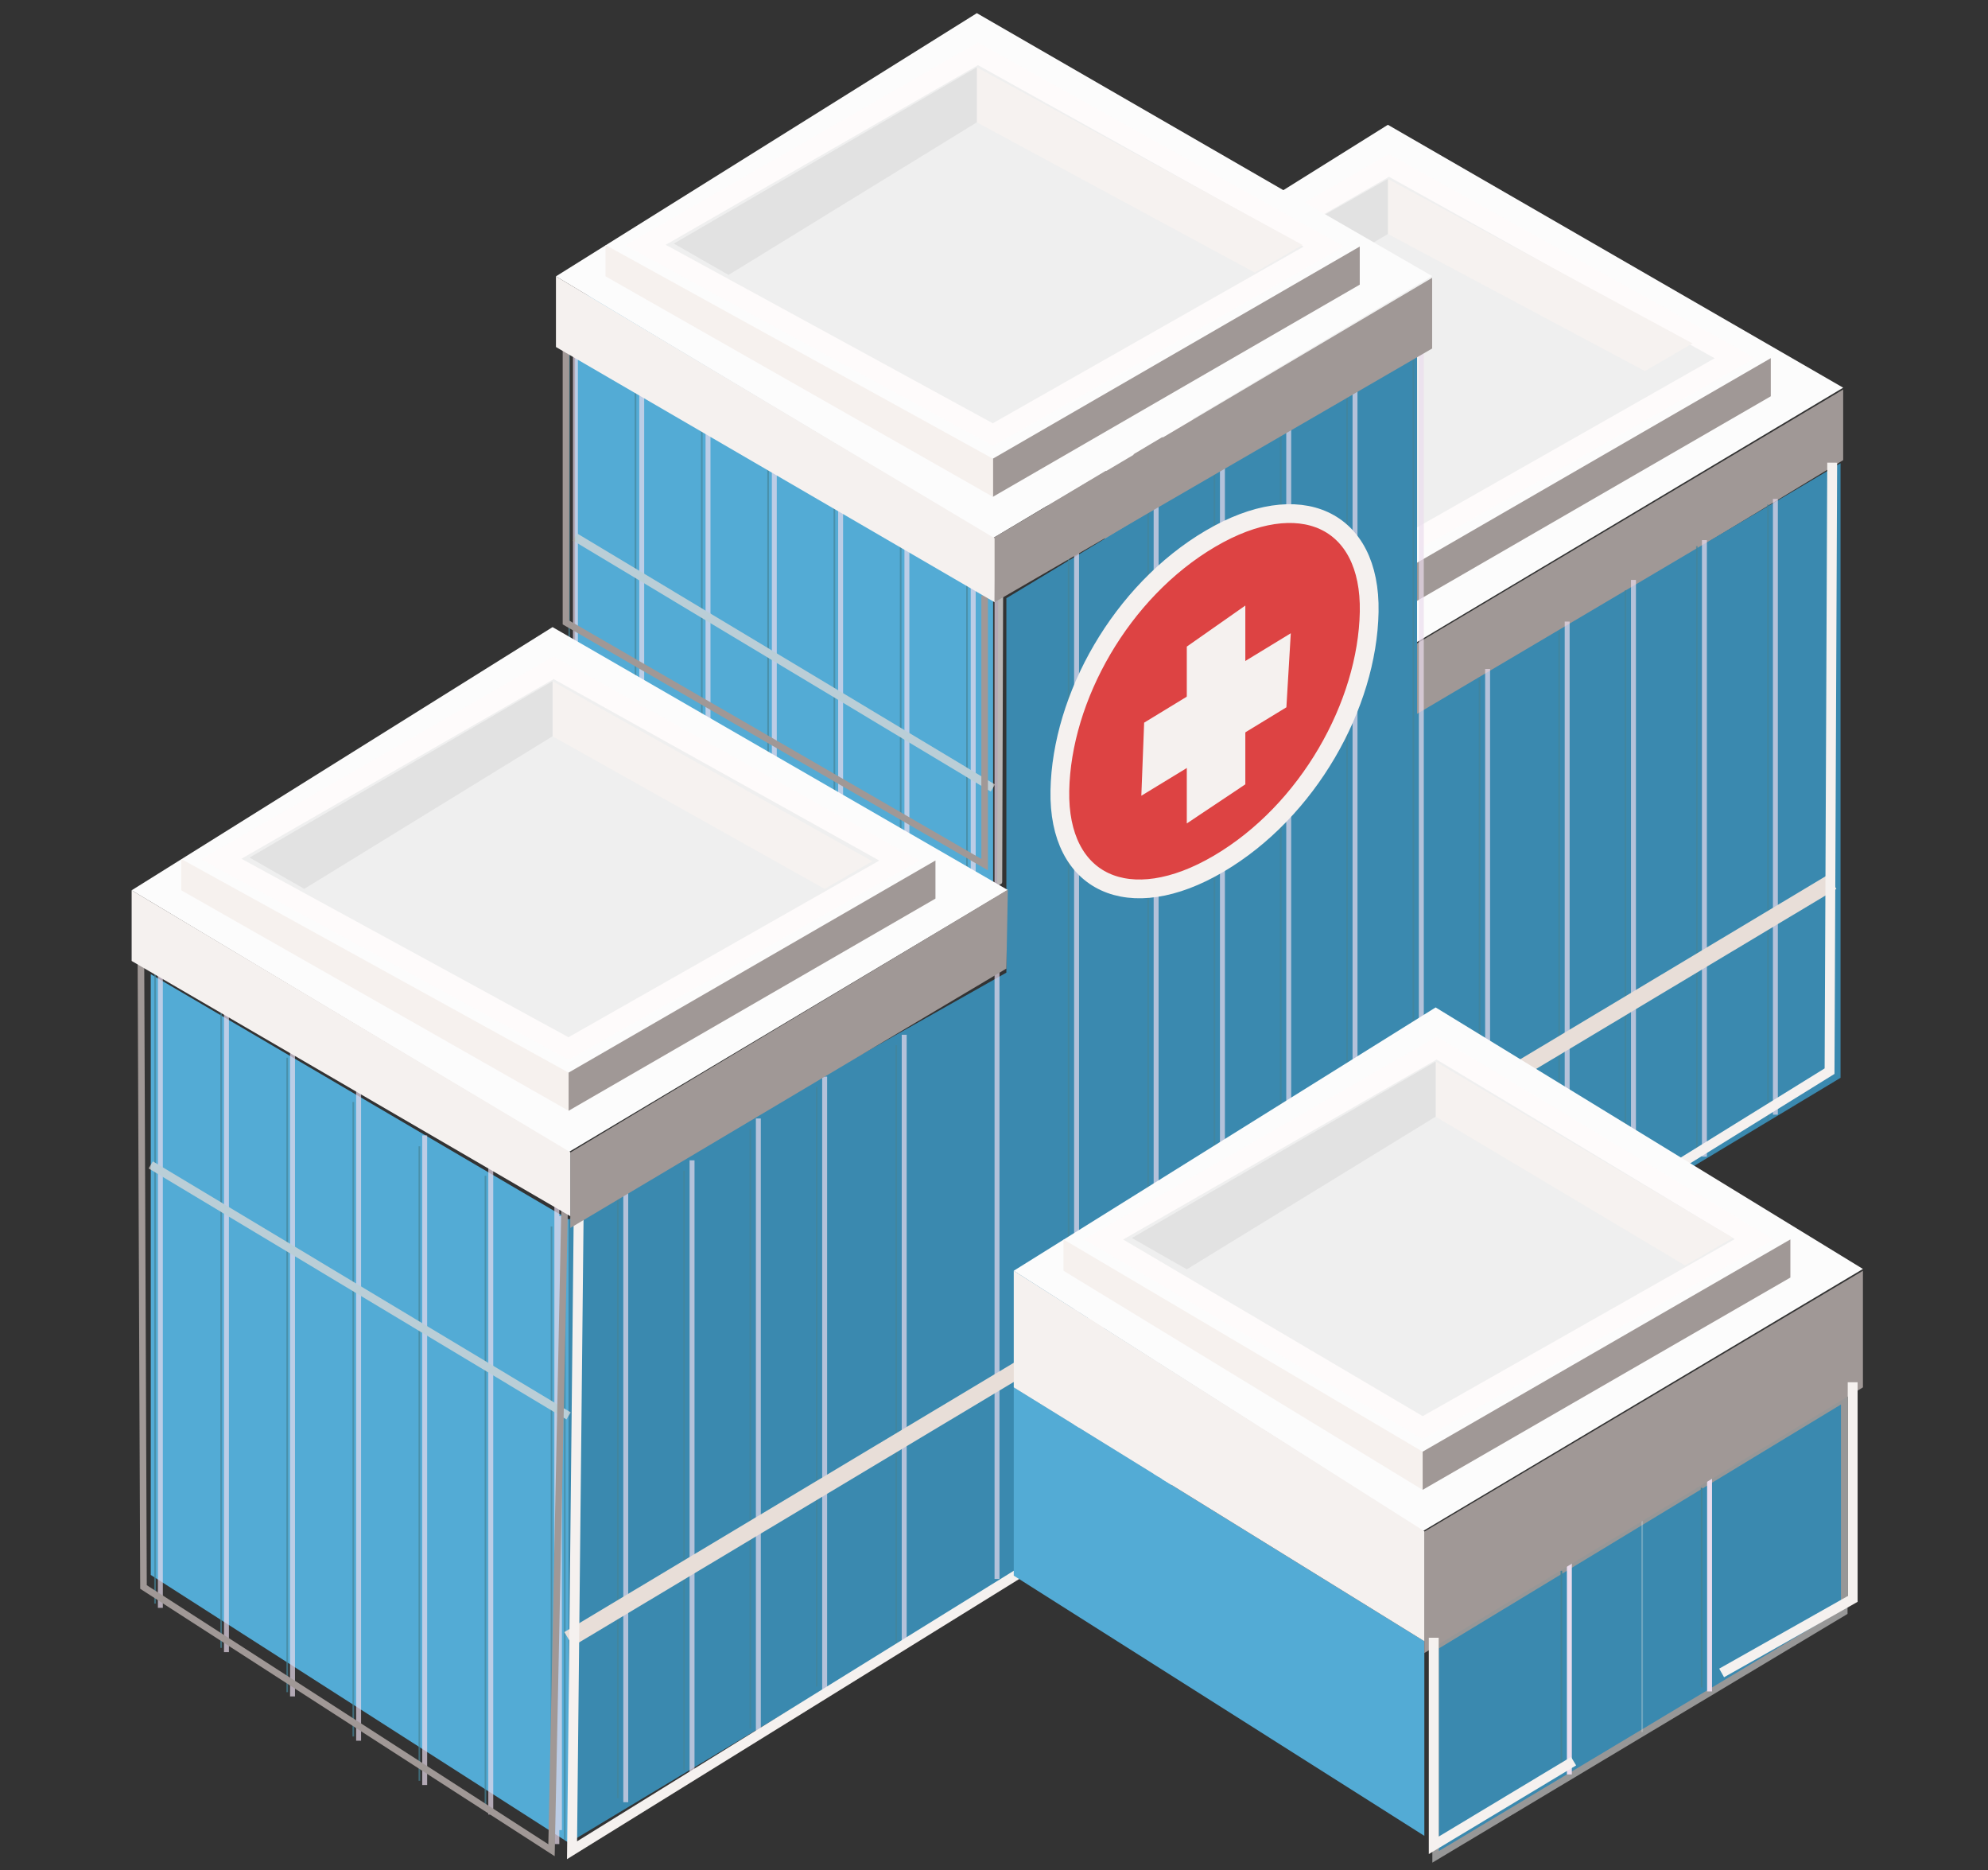 <?xml version="1.0" encoding="UTF-8"?>
<svg width="302px" height="284px" viewBox="0 0 302 284" version="1.1" xmlns="http://www.w3.org/2000/svg" xmlns:xlink="http://www.w3.org/1999/xlink">
    <rect x="0" y="0" width="302" height="284" fill="#333333" stroke="none"/>
    <title>hospital</title>
    <g id="hospital" stroke="none" stroke-width="1" fill="none" fill-rule="evenodd">
        <g id="Hospital" transform="translate(151.5, 142) scale(-1, 1) translate(-151.5, -142) translate(20, 2)">
            <g id="Building" transform="translate(3, 0)">
                <g id="Roof" transform="translate(0, 16.953)">
                    <polygon id="Path-41" fill="#FCFCFC" points="69.165 0 0 39.927 66.728 79.736 133.103 39.968"></polygon>
                    <polygon id="Path-40" fill="#A09896" points="10.996 35.443 10.996 41.231 66.728 73.453 66.728 67.658"></polygon>
                    <polygon id="Path-38" fill="#A09896" points="66.728 67.658 66.728 73.453 125.567 39.968 125.567 35.213"></polygon>
                    <polygon id="Rectangle" stroke="#FEFBFB" stroke-width="3" fill="#EFEFEF" points="69.005 6.171 119.493 35.213 66.728 64 16.466 35.443"></polygon>
                    <polygon id="Path-39" fill="#F6F2F0" points="69.165 8.222 69.165 16.58 30.121 37.399 22.883 33.2"></polygon>
                    <polygon id="Path-39-Copy" fill="#E2E2E2" transform="translate(91.187, 23.095) scale(-1, 1) translate(-91.187, -23.095) " points="113.209 8.222 113.209 16.58 77.476 37.968 69.165 33.213"></polygon>
                    <polygon id="Path-42" fill="#A09896" points="0 40.198 0 50.93 66.47 91.251 66.47 79.799"></polygon>
                    <polygon id="Path-42-Copy" fill="#A09896" transform="translate(99.787, 64.713) scale(-1, 1) translate(-99.787, -64.713) " points="66.47 39.968 66.47 50.7 133.103 89.459 133.103 79.736"></polygon>
                </g>
                <g id="Windows" transform="translate(0.401, 42.113)">
                    <polygon id="Rectangle" fill="#3A89AF" points="0 26.242 64.331 64.299 64.331 9.058 126.72 46.737 126.72 103.603 193.19 141.092 193.19 235.757 0 119.577"></polygon>
                    <polygon id="Rectangle-Copy-43" fill="#53ABD5" points="256.697 103.838 193.19 141.092 193.19 235.757 256.697 195.076"></polygon>
                    <polygon id="Rectangle-Copy-45" fill="#53ABD5" points="192.242 0 128.735 24.537 128.735 91.693 192.242 60.092"></polygon>
                    <g id="Window-Decoration" opacity="0.69" transform="translate(8.891, 5.518)">
                        <g id="Front-Supports">
                            <line x1="1.007" y1="26.143" x2="1.007" y2="119.655" id="Line-23" stroke="#EBDCED" stroke-width="0.75"></line>
                            <line x1="2.136" y1="26.994" x2="2.136" y2="120.531" id="Line-23-Copy" stroke="#448498" stroke-width="0.25"></line>
                            <line x1="12.931" y1="33.321" x2="12.931" y2="126.038" id="Line-23-Copy-2" stroke="#448498" stroke-width="0.25"></line>
                            <line x1="11.787" y1="32.397" x2="11.787" y2="126.038" id="Line-23-Copy-3" stroke="#EBDCED" stroke-width="0.75"></line>
                            <line x1="22.566" y1="38.444" x2="22.566" y2="132.951" id="Line-23-Copy-5" stroke="#EBDCED" stroke-width="0.75"></line>
                            <line x1="32.637" y1="44.769" x2="32.637" y2="141.427" id="Line-23-Copy-6" stroke="#EBDCED" stroke-width="0.75"></line>
                            <line x1="44.723" y1="51.961" x2="44.723" y2="145.666" id="Line-23-Copy-8" stroke="#EBDCED" stroke-width="0.75"></line>
                            <line x1="54.794" y1="0" x2="54.794" y2="152.023" id="Line-23-Copy-10" stroke="#EBDCED" stroke-width="0.75"></line>
                            <line x1="64.865" y1="6.357" x2="64.865" y2="158.38" id="Line-23-Copy-12" stroke="#EBDCED" stroke-width="0.75"></line>
                            <line x1="74.936" y1="12.715" x2="74.936" y2="164.738" id="Line-23-Copy-14" stroke="#EBDCED" stroke-width="0.75"></line>
                            <line x1="85.007" y1="19.072" x2="85.007" y2="171.095" id="Line-23-Copy-16" stroke="#EBDCED" stroke-width="0.75"></line>
                            <line x1="95.079" y1="25.43" x2="95.079" y2="177.453" id="Line-23-Copy-18" stroke="#EBDCED" stroke-width="0.75"></line>
                            <line x1="107.164" y1="29.668" x2="107.164" y2="181.691" id="Line-23-Copy-20" stroke="#EBDCED" stroke-width="0.75"></line>
                            <line x1="119.249" y1="38.145" x2="119.249" y2="190.168" id="Line-23-Copy-22" stroke="#EBDCED" stroke-width="0.75"></line>
                            <line x1="133.349" y1="107.521" x2="133.349" y2="200.763" id="Line-23-Copy-26" stroke="#EBDCED" stroke-width="0.75"></line>
                            <line x1="145.434" y1="113.878" x2="145.434" y2="207.121" id="Line-23-Copy-28" stroke="#EBDCED" stroke-width="0.75"></line>
                            <line x1="155.506" y1="120.236" x2="155.506" y2="213.478" id="Line-23-Copy-30" stroke="#EBDCED" stroke-width="0.75"></line>
                            <line x1="165.577" y1="126.593" x2="165.577" y2="219.836" id="Line-23-Copy-32" stroke="#EBDCED" stroke-width="0.75"></line>
                            <line x1="175.648" y1="130.832" x2="175.648" y2="224.074" id="Line-23-Copy-34" stroke="#EBDCED" stroke-width="0.75"></line>
                            <line x1="185.719" y1="135.07" x2="185.719" y2="228.312" id="Line-23-Copy-36" stroke="#EBDCED" stroke-width="0.75"></line>
                            <line x1="23.775" y1="40.008" x2="23.775" y2="132.342" id="Line-23-Copy-4" stroke="#448498" stroke-width="0.25"></line>
                            <line x1="33.847" y1="46.333" x2="33.847" y2="140.818" id="Line-23-Copy-7" stroke="#448498" stroke-width="0.25"></line>
                            <line x1="45.932" y1="53.524" x2="45.932" y2="145.056" id="Line-23-Copy-9" stroke="#448498" stroke-width="0.25"></line>
                            <line x1="56.003" y1="1.564" x2="56.003" y2="151.414" id="Line-23-Copy-11" stroke="#448498" stroke-width="0.25"></line>
                            <line x1="66.074" y1="7.921" x2="66.074" y2="157.771" id="Line-23-Copy-13" stroke="#448498" stroke-width="0.25"></line>
                            <line x1="76.145" y1="14.279" x2="76.145" y2="164.129" id="Line-23-Copy-15" stroke="#448498" stroke-width="0.25"></line>
                            <line x1="86.217" y1="20.636" x2="86.217" y2="170.486" id="Line-23-Copy-17" stroke="#448498" stroke-width="0.25"></line>
                            <line x1="96.288" y1="26.994" x2="96.288" y2="176.844" id="Line-23-Copy-19" stroke="#448498" stroke-width="0.25"></line>
                            <line x1="108.373" y1="31.232" x2="108.373" y2="181.082" id="Line-23-Copy-21" stroke="#448498" stroke-width="0.25"></line>
                            <line x1="134.558" y1="109.085" x2="134.558" y2="200.154" id="Line-23-Copy-27" stroke="#448498" stroke-width="0.25"></line>
                            <line x1="146.643" y1="115.442" x2="146.643" y2="206.512" id="Line-23-Copy-29" stroke="#448498" stroke-width="0.25"></line>
                            <line x1="156.715" y1="121.8" x2="156.715" y2="212.869" id="Line-23-Copy-31" stroke="#448498" stroke-width="0.25"></line>
                            <line x1="166.786" y1="128.157" x2="166.786" y2="219.226" id="Line-23-Copy-33" stroke="#448498" stroke-width="0.25"></line>
                            <line x1="176.857" y1="132.396" x2="176.857" y2="223.465" id="Line-23-Copy-35" stroke="#448498" stroke-width="0.25"></line>
                            <line x1="186.928" y1="136.634" x2="186.928" y2="227.703" id="Line-23-Copy-37" stroke="#448498" stroke-width="0.25"></line>
                        </g>
                        <g id="Side-bottom-supports" transform="translate(183.907, 95.893)">
                            <line x1="62.439" y1="2.84217094e-14" x2="62.439" y2="98.662" id="Line-23-Copy-24" stroke="#EBDCED" stroke-width="0.75" transform="translate(62.439, 49.331) scale(-1, 1) translate(-62.439, -49.331) "></line>
                            <line x1="52.401" y1="6.727" x2="52.401" y2="105.389" id="Line-23-Copy-26" stroke="#EBDCED" stroke-width="0.75" transform="translate(52.401, 56.058) scale(-1, 1) translate(-52.401, -56.058) "></line>
                            <line x1="42.362" y1="13.454" x2="42.362" y2="112.116" id="Line-23-Copy-28" stroke="#EBDCED" stroke-width="0.75" transform="translate(42.362, 62.785) scale(-1, 1) translate(-42.362, -62.785) "></line>
                            <line x1="32.324" y1="20.181" x2="32.324" y2="118.842" id="Line-23-Copy-30" stroke="#EBDCED" stroke-width="0.75" transform="translate(32.324, 69.512) scale(-1, 1) translate(-32.324, -69.512) "></line>
                            <line x1="22.286" y1="26.908" x2="22.286" y2="125.569" id="Line-23-Copy-32" stroke="#EBDCED" stroke-width="0.75" transform="translate(22.286, 76.239) scale(-1, 1) translate(-22.286, -76.239) "></line>
                            <line x1="12.247" y1="31.392" x2="12.247" y2="130.054" id="Line-23-Copy-34" stroke="#EBDCED" stroke-width="0.75" transform="translate(12.247, 80.723) scale(-1, 1) translate(-12.247, -80.723) "></line>
                            <line x1="2.209" y1="35.877" x2="2.209" y2="134.539" id="Line-23-Copy-36" stroke="#EBDCED" stroke-width="0.75" transform="translate(2.209, 85.208) scale(-1, 1) translate(-2.209, -85.208) "></line>
                            <line x1="63.248" y1="1.655" x2="63.248" y2="98.017" id="Line-23-Copy-25" stroke="#448498" stroke-width="0.25" transform="translate(63.248, 49.836) scale(-1, 1) translate(-63.248, -49.836) "></line>
                            <line x1="53.21" y1="8.382" x2="53.21" y2="104.744" id="Line-23-Copy-27" stroke="#448498" stroke-width="0.25" transform="translate(53.21, 56.563) scale(-1, 1) translate(-53.21, -56.563) "></line>
                            <line x1="43.172" y1="15.109" x2="43.172" y2="111.471" id="Line-23-Copy-29" stroke="#448498" stroke-width="0.25" transform="translate(43.172, 63.29) scale(-1, 1) translate(-43.172, -63.29) "></line>
                            <line x1="33.133" y1="21.836" x2="33.133" y2="118.198" id="Line-23-Copy-31" stroke="#448498" stroke-width="0.25" transform="translate(33.133, 70.017) scale(-1, 1) translate(-33.133, -70.017) "></line>
                            <line x1="23.095" y1="28.563" x2="23.095" y2="124.925" id="Line-23-Copy-33" stroke="#448498" stroke-width="0.25" transform="translate(23.095, 76.744) scale(-1, 1) translate(-23.095, -76.744) "></line>
                            <line x1="13.056" y1="33.047" x2="13.056" y2="129.409" id="Line-23-Copy-35" stroke="#448498" stroke-width="0.25" transform="translate(13.056, 81.228) scale(-1, 1) translate(-13.056, -81.228) "></line>
                            <line x1="1.004" y1="37.532" x2="1.004" y2="133.894" id="Line-23-Copy-37" stroke="#448498" stroke-width="0.25" transform="translate(1.004, 85.713) scale(-1, 1) translate(-1.004, -85.713) "></line>
                        </g>
                        <g id="Side-top-supports" transform="translate(121.859, 2.068)">
                            <line x1="61.434" y1="0" x2="61.434" y2="55.098" id="Line-23-Copy-24" stroke="#EBDCED" stroke-width="0.75" transform="translate(61.434, 27.549) scale(-1, 1) translate(-61.434, -27.549) "></line>
                            <line x1="51.363" y1="4.238" x2="51.363" y2="59.336" id="Line-23-Copy-26" stroke="#EBDCED" stroke-width="0.75" transform="translate(51.363, 31.787) scale(-1, 1) translate(-51.363, -31.787) "></line>
                            <line x1="41.292" y1="8.477" x2="41.292" y2="63.574" id="Line-23-Copy-28" stroke="#EBDCED" stroke-width="0.75" transform="translate(41.292, 36.025) scale(-1, 1) translate(-41.292, -36.025) "></line>
                            <line x1="31.221" y1="12.715" x2="31.221" y2="67.813" id="Line-23-Copy-30" stroke="#EBDCED" stroke-width="0.75" transform="translate(31.221, 40.264) scale(-1, 1) translate(-31.221, -40.264) "></line>
                            <line x1="21.149" y1="16.953" x2="21.149" y2="72.051" id="Line-23-Copy-32" stroke="#EBDCED" stroke-width="0.75" transform="translate(21.149, 44.502) scale(-1, 1) translate(-21.149, -44.502) "></line>
                            <line x1="11.078" y1="23.311" x2="11.078" y2="78.408" id="Line-23-Copy-34" stroke="#EBDCED" stroke-width="0.75" transform="translate(11.078, 50.859) scale(-1, 1) translate(-11.078, -50.859) "></line>
                            <line x1="1.007" y1="29.668" x2="1.007" y2="84.766" id="Line-23-Copy-36" stroke="#EBDCED" stroke-width="0.75" transform="translate(1.007, 57.217) scale(-1, 1) translate(-1.007, -57.217) "></line>
                            <line x1="62.38" y1="0" x2="62.38" y2="55.098" id="Line-23-Copy-25" stroke="#448498" stroke-width="0.25" transform="translate(62.38, 27.549) scale(-1, 1) translate(-62.38, -27.549) "></line>
                            <line x1="52.309" y1="4.238" x2="52.309" y2="59.336" id="Line-23-Copy-27" stroke="#448498" stroke-width="0.25" transform="translate(52.309, 31.787) scale(-1, 1) translate(-52.309, -31.787) "></line>
                            <line x1="42.238" y1="8.477" x2="42.238" y2="63.574" id="Line-23-Copy-29" stroke="#448498" stroke-width="0.25" transform="translate(42.238, 36.025) scale(-1, 1) translate(-42.238, -36.025) "></line>
                            <line x1="32.166" y1="12.715" x2="32.166" y2="67.813" id="Line-23-Copy-31" stroke="#448498" stroke-width="0.25" transform="translate(32.166, 40.264) scale(-1, 1) translate(-32.166, -40.264) "></line>
                            <line x1="22.095" y1="16.953" x2="22.095" y2="72.051" id="Line-23-Copy-33" stroke="#448498" stroke-width="0.25" transform="translate(22.095, 44.502) scale(-1, 1) translate(-22.095, -44.502) "></line>
                            <line x1="12.024" y1="23.311" x2="12.024" y2="78.408" id="Line-23-Copy-35" stroke="#448498" stroke-width="0.25" transform="translate(12.024, 50.859) scale(-1, 1) translate(-12.024, -50.859) "></line>
                            <line x1="1.953" y1="29.668" x2="1.953" y2="84.766" id="Line-23-Copy-37" stroke="#448498" stroke-width="0.25" transform="translate(1.953, 57.217) scale(-1, 1) translate(-1.953, -57.217) "></line>
                        </g>
                        <line x1="247.806" y1="127.285" x2="184.333" y2="165.404" id="Path-44" stroke="#E8DED8" stroke-width="1.25"></line>
                        <line x1="183.351" y1="31.924" x2="119.877" y2="70.043" id="Path-44-Copy-2" stroke="#E8DED8" stroke-width="1.25"></line>
                        <line x1="118.694" y1="39.308" x2="118.837" y2="84.306" id="Path-46" stroke="#F5F1EF" stroke-width="0.75" stroke-linecap="round"></line>
                    </g>
                    <g id="Ledges" transform="translate(1.268, 5.671)">
                        <line x1="191.956" y1="199.157" x2="0" y2="84.152" id="Path-44-Copy" stroke="#E8DED8" stroke-width="2.5"></line>
                        <polyline id="Path-45" stroke="#F5F1EF" stroke-width="1.5" points="-6.84016835e-13 20.483 0.401 112.896 191.432 231.215 190.428 134.917"></polyline>
                        <polyline id="Path-45-Copy" stroke="#A09896" transform="translate(224.734, 162.382) scale(-1, 1) translate(-224.734, -162.382) " points="192.534 93.548 192.935 191.233 254.917 231.215 256.935 132.242"></polyline>
                        <polyline id="Path-45-Copy-2" stroke="#A09896" transform="translate(160.551, 40.766) scale(-1, 1) translate(-160.551, -40.766) " points="128.752 0 128.752 44.758 192.35 81.531 192.35 40.652"></polyline>
                    </g>
                </g>
                <g id="Roof" transform="translate(126.897, 93.242)">
                    <polygon id="Path-41" fill="#FCFCFC" points="69.165 0 0 39.927 66.728 79.736 133.103 39.968"></polygon>
                    <polygon id="Path-40" fill="#A09896" points="10.996 35.443 10.996 41.231 66.728 73.453 66.728 67.658"></polygon>
                    <polygon id="Path-38" fill="#F6F1EE" points="66.728 67.658 66.728 73.453 125.567 39.968 125.567 35.213"></polygon>
                    <polygon id="Rectangle" stroke="#FEFBFB" stroke-width="3" fill="#EFEFEF" points="69.005 6.171 119.493 35.213 66.728 64 16.466 35.443"></polygon>
                    <polygon id="Path-39" fill="#F6F2F0" points="69.165 8.222 69.165 16.58 27.83 39.758 20.592 35.559"></polygon>
                    <polygon id="Path-39-Copy" fill="#E2E2E2" transform="translate(92.179, 23.987) scale(-1, 1) translate(-92.179, -23.987) " points="115.193 8.222 115.193 16.58 77.476 39.753 69.165 34.998"></polygon>
                    <polygon id="Path-42" fill="#A09896" points="0 39.868 0.225 51.86 66.47 91.251 66.47 79.799"></polygon>
                    <polygon id="Path-42-Copy" fill="#F5F1EF" transform="translate(99.787, 64.713) scale(-1, 1) translate(-99.787, -64.713) " points="66.47 39.968 66.47 50.7 133.103 89.459 133.103 79.736"></polygon>
                </g>
                <g id="Top-Roof" transform="translate(62.441, 0)">
                    <polygon id="Path-41" fill="#FCFCFC" points="69.165 0 0 39.927 66.728 79.736 133.103 39.968"></polygon>
                    <polygon id="Path-40" fill="#A09896" points="10.996 35.443 10.996 41.231 66.728 73.453 66.728 67.658"></polygon>
                    <polygon id="Path-38" fill="#F6F1EE" points="66.728 67.658 66.728 73.453 125.567 39.968 125.567 35.213"></polygon>
                    <polygon id="Rectangle" stroke="#FEFBFB" stroke-width="3" fill="#EFEFEF" points="69.005 6.171 119.493 35.213 66.728 64 16.466 35.443"></polygon>
                    <polygon id="Path-39" fill="#F6F2F0" points="69.165 8.222 69.165 16.58 26.937 39.399 19.699 35.2"></polygon>
                    <polygon id="Path-39-Copy" fill="#E2E2E2" transform="translate(92.179, 23.987) scale(-1, 1) translate(-92.179, -23.987) " points="115.193 8.222 115.193 16.58 77.476 39.753 69.165 34.998"></polygon>
                    <polygon id="Path-42" fill="#A09896" points="0 40.198 0 50.93 66.47 89.459 66.728 79.736"></polygon>
                    <polygon id="Path-42-Copy" fill="#F5F1EF" transform="translate(99.787, 64.713) scale(-1, 1) translate(-99.787, -64.713) " points="66.47 39.968 66.47 50.7 133.103 89.459 133.103 79.736"></polygon>
                </g>
            </g>
            <g id="Entryway" transform="translate(0, 151)">
                <g id="Windows" transform="translate(2.838, 57.705)">
                    <polygon id="Rectangle-Copy-41" fill="#53ABD5" transform="translate(94.975, 34.054) scale(-1, 1) translate(-94.975, -34.054) " points="63.788 0 126.162 38.551 126.162 68.108 63.788 28.591"></polygon>
                    <polygon id="Rectangle-Copy-10" stroke="#979797" fill="#3A89AF" points="0 1.71 62.072 39.362 62.072 71.295 0 34.122"></polygon>
                    <line x1="20.46" y1="13.685" x2="20.46" y2="46.176" id="Line-23-Copy-39" stroke="#EBDCED" stroke-width="0.75"></line>
                    <line x1="21.672" y1="15.25" x2="21.672" y2="45.566" id="Line-23-Copy-38" stroke="#448498" stroke-width="0.25"></line>
                    <line x1="41.758" y1="26.292" x2="41.758" y2="58.783" id="Line-23-Copy-41" stroke="#EBDCED" stroke-width="0.75"></line>
                    <line x1="42.97" y1="27.857" x2="42.97" y2="58.174" id="Line-23-Copy-40" stroke="#448498" stroke-width="0.25"></line>
                    <line x1="30.701" y1="20.418" x2="30.701" y2="52.224" id="Line-24" stroke="#E1E1E1" stroke-width="0.25" opacity="0.311" stroke-linecap="square"></line>
                </g>
                <g id="Roof">
                    <polygon id="Path-41" fill="#FCFCFC" points="64.91 0 0 39.72 66.886 79.552 129 39.991"></polygon>
                    <polygon id="Path-40" fill="#A09896" points="11.022 35.233 11.022 41.025 66.886 73.266 66.886 67.468"></polygon>
                    <polygon id="Path-38" fill="#F6F1EE" points="66.886 67.468 66.886 73.266 121.445 39.991 121.445 35.233"></polygon>
                    <polygon id="Rectangle" stroke="#FEFBFB" stroke-width="3" fill="#EFEFEF" points="64.75 6.174 115.358 35.233 66.886 63.807 16.505 35.233"></polygon>
                    <polygon id="Path-39" fill="#F6F2F0" points="64.91 8.228 64.91 16.591 27.009 39.192 19.753 34.991"></polygon>
                    <polygon id="Path-39-Copy" fill="#E2E2E2" transform="translate(87.977, 24.002) scale(-1, 1) translate(-87.977, -24.002) " points="111.043 8.228 111.043 16.591 73.241 39.776 64.91 35.018"></polygon>
                    <polygon id="Path-42" fill="#A09896" points="0 39.991 0 57.705 66.627 98.05 66.627 79.616"></polygon>
                    <polygon id="Path-42-Copy" fill="#F5F1EF" transform="translate(97.813, 68.124) scale(-1, 1) translate(-97.813, -68.124) " points="66.627 39.991 66.627 57.705 129 96.256 129 79.552"></polygon>
                    <polyline id="Path-43" stroke="#F5F1EF" stroke-width="1.5" stroke-linecap="square" points="1.558 57.677 1.558 89.836 20.811 100.705"></polyline>
                    <polyline id="Path-43-Copy" stroke="#F5F1EF" stroke-width="1.5" stroke-linecap="square" transform="translate(54.897, 111.866) scale(-1, 1) translate(-54.897, -111.866) " points="44.596 96.477 44.596 127.255 65.198 114.86"></polyline>
                </g>
            </g>
            <g id="Red-Cross" transform="translate(98.5, 104.5) scale(-1, 1) translate(-98.5, -104.5) translate(75, 76)">
                <path d="M24.126,53.182 C37.717,45.184 46.725,29.062 46.995,14.928 C47.265,0.795 36.466,-4.179 22.874,3.818 C9.283,11.816 0.275,27.938 0.005,42.072 C-0.265,56.205 10.534,61.179 24.126,53.182 Z" id="Oval" stroke="#F5F1EF" stroke-width="2.85" fill="#DD4343"></path>
                <polygon id="Path-47" fill="#F5F1EF" points="28.18 13.966 28.18 41.119 19.288 47.058 19.288 20.2"></polygon>
                <polygon id="Path-47-Copy" fill="#F5F1EF" transform="translate(23.734, 30.512) scale(-1, 1) rotate(-60) translate(-23.734, -30.512) " points="28.742 14.512 28.123 40.593 18.725 46.512 19.338 20.714"></polygon>
            </g>
        </g>
    </g>
</svg>